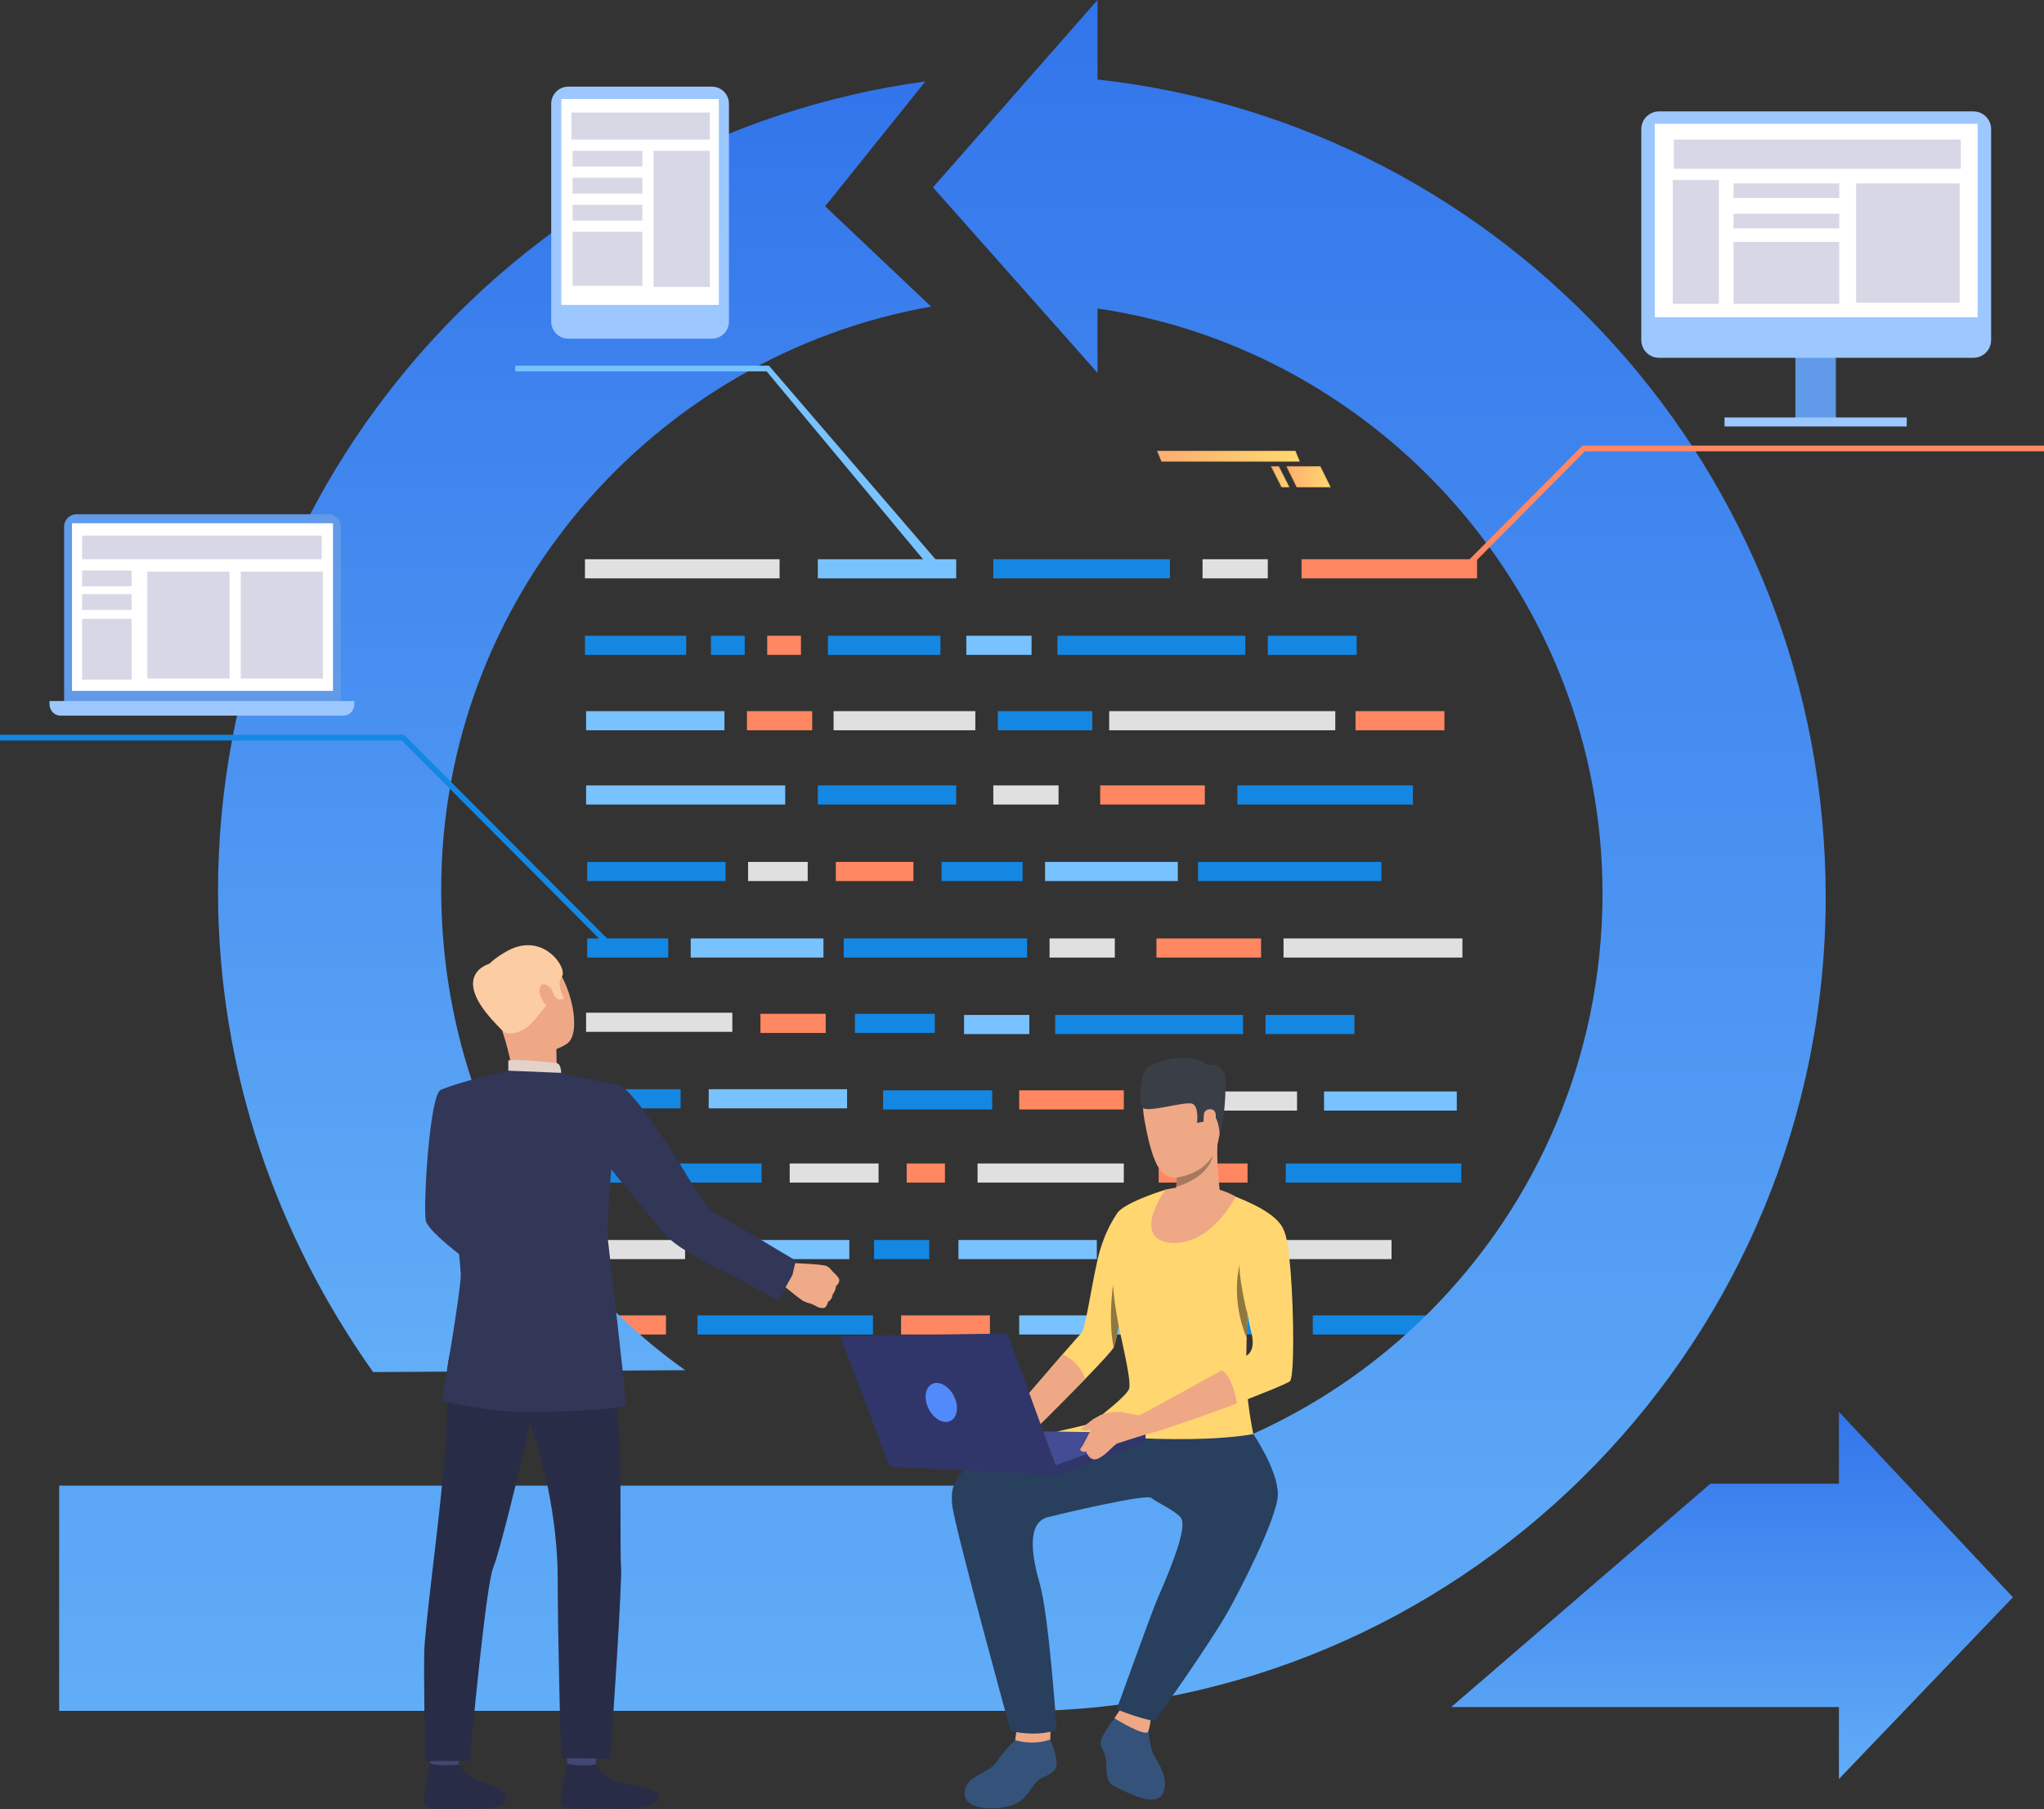 <?xml version="1.0" encoding="UTF-8"?>
<svg width="1817px" height="1608px" viewBox="0 0 1817 1608" version="1.1" xmlns="http://www.w3.org/2000/svg" xmlns:xlink="http://www.w3.org/1999/xlink">
    <rect x="0" y="0" width="1817" height="1608" fill="#333333" stroke="none"/>
    <!-- Generator: Sketch 64 (93537) - https://sketch.com -->
    <title>lean</title>
    <desc>Created with Sketch.</desc>
    <defs>
        <polyline id="path-1" points="9.567 19.245 40.248 19.245 30.857 0.24 0.176 0.24 9.567 19.245"></polyline>
        <linearGradient x1="-0%" y1="49.997%" x2="100.01%" y2="49.997%" id="linearGradient-3">
            <stop stop-color="#FFAD6F" offset="0%"></stop>
            <stop stop-color="#FFD96F" offset="100%"></stop>
        </linearGradient>
        <polyline id="path-4" points="10.09 19.245 17.58 19.245 7.96 0.24 0.47 0.24 10.09 19.245"></polyline>
        <linearGradient x1="-0.001%" y1="49.997%" x2="100.006%" y2="49.997%" id="linearGradient-6">
            <stop stop-color="#FFAD6F" offset="0%"></stop>
            <stop stop-color="#FFD96F" offset="100%"></stop>
        </linearGradient>
        <polyline id="path-7" points="4.354 10.441 127.777 10.441 123.685 0.465 0.262 0.465 4.354 10.441"></polyline>
        <linearGradient x1="0%" y1="50%" x2="100.002%" y2="50%" id="linearGradient-9">
            <stop stop-color="#FFAD6F" offset="0%"></stop>
            <stop stop-color="#FFD96F" offset="100%"></stop>
        </linearGradient>
        <linearGradient x1="50%" y1="0%" x2="50%" y2="100%" id="linearGradient-10">
            <stop stop-color="#3275EB" offset="0%"></stop>
            <stop stop-color="#61ADF7" offset="100%"></stop>
        </linearGradient>
        <linearGradient x1="50%" y1="0%" x2="50%" y2="100%" id="linearGradient-11">
            <stop stop-color="#3275EB" offset="0%"></stop>
            <stop stop-color="#61ADF7" offset="100%"></stop>
        </linearGradient>
        <linearGradient x1="50%" y1="0%" x2="50%" y2="100%" id="linearGradient-12">
            <stop stop-color="#3275EB" offset="0%"></stop>
            <stop stop-color="#61ADF7" offset="100%"></stop>
        </linearGradient>
    </defs>
    <g id="Page-1" stroke="none" stroke-width="1" fill="none" fill-rule="evenodd">
        <g id="lean">
            <g id="lines" transform="translate(520, 400)">
                <polygon id="Fill-11" fill="#E0E0E0" points="0 114 173 114 173 97 0 97"></polygon>
                <polygon id="Fill-12" fill="#E0E0E0" points="221 249 347 249 347 232 221 232"></polygon>
                <polygon id="Fill-12" fill="#E0E0E0" points="503 587 633 587 633 570 503 570"></polygon>
                <polygon id="Fill-13" fill="#1487E3" points="367 249 451 249 451 232 367 232"></polygon>
                <polygon id="Fill-14" fill="#1487E3" points="537 786 621 786 621 769 537 769"></polygon>
                <polygon id="Fill-15" fill="#1487E3" points="1 585 85 585 85 568 1 568"></polygon>
                <polygon id="Fill-16" fill="#E0E0E0" points="466 249 667 249 667 232 466 232"></polygon>
                <polygon id="Fill-16" fill="#E0E0E0" points="621 451 780 451 780 434 621 434"></polygon>
                <polygon id="Fill-17" fill="#E0E0E0" points="1 517 131 517 131 500 1 500"></polygon>
                <polygon id="Fill-18" fill="#E0E0E0" points="349 651 479 651 479 634 349 634"></polygon>
                <polygon id="Fill-19" fill="#E0E0E0" points="182 651 261 651 261 634 182 634"></polygon>
                <polygon id="Fill-20" fill="#1487E3" points="1 651 157 651 157 634 1 634"></polygon>
                <polygon id="Fill-21" fill="#E0E0E0" points="2 719 89 719 89 702 2 702"></polygon>
                <polygon id="Fill-22" fill="#78C2FF" points="207 114 330 114 330 97 207 97"></polygon>
                <polygon id="Fill-23" fill="#1487E3" points="207 315 330 315 330 298 207 298"></polygon>
                <polygon id="Fill-24" fill="#E0E0E0" points="145 383 198 383 198 366 145 366"></polygon>
                <polygon id="Fill-25" fill="#78C2FF" points="94 451 212 451 212 434 94 434"></polygon>
                <polygon id="Fill-26" fill="#1487E3" points="230 451 393 451 393 434 230 434"></polygon>
                <polygon id="Fill-27" fill="#1487E3" points="2 383 125 383 125 366 2 366"></polygon>
                <polygon id="Fill-28" fill="#1487E3" points="2 451 74 451 74 434 2 434"></polygon>
                <polygon id="Fill-25" fill="#78C2FF" points="409 383 527 383 527 366 409 366"></polygon>
                <polygon id="Fill-25" fill="#78C2FF" points="657 587 775 587 775 570 657 570"></polygon>
                <polygon id="Fill-26" fill="#1487E3" points="545 383 708 383 708 366 545 366"></polygon>
                <polygon id="Fill-28" fill="#1487E3" points="317 383 389 383 389 366 317 366"></polygon>
                <polygon id="Fill-29" fill="#FF8761" points="223 383 292 383 292 366 223 366"></polygon>
                <polygon id="Fill-30" fill="#FF8761" points="3 786 72 786 72 769 3 769"></polygon>
                <polygon id="Fill-31" fill="#78C2FF" points="1 249 124 249 124 232 1 232"></polygon>
                <polygon id="Fill-32" fill="#78C2FF" points="110 585 233 585 233 568 110 568"></polygon>
                <polygon id="Fill-33" fill="#78C2FF" points="112 719 235 719 235 702 112 702"></polygon>
                <polygon id="Fill-34" fill="#78C2FF" points="332 719 455 719 455 702 332 702"></polygon>
                <polygon id="Fill-35" fill="#78C2FF" points="1 315 178 315 178 298 1 298"></polygon>
                <polygon id="Fill-36" fill="#78C2FF" points="386 786 509 786 509 769 386 769"></polygon>
                <polygon id="Fill-37" fill="#1487E3" points="363 114 520 114 520 97 363 97"></polygon>
                <polygon id="Fill-38" fill="#1487E3" points="100 786 256 786 256 769 100 769"></polygon>
                <polygon id="Fill-39" fill="#1487E3" points="647 786 803 786 803 769 647 769"></polygon>
                <polygon id="Fill-40" fill="#1487E3" points="623 651 779 651 779 634 623 634"></polygon>
                <polygon id="Fill-41" fill="#1487E3" points="580 315 736 315 736 298 580 298"></polygon>
                <polygon id="Fill-42" fill="#FF8761" points="286 651 320 651 320 634 286 634"></polygon>
                <polygon id="Fill-43" fill="#FF8761" points="637 114 793 114 793 97 637 97"></polygon>
                <polygon id="Fill-44" fill="#FF8761" points="458 315 551 315 551 298 458 298"></polygon>
                <polygon id="Fill-45" fill="#FF8761" points="386 586 479 586 479 569 386 569"></polygon>
                <polygon id="Fill-46" fill="#E0E0E0" points="549 114 607 114 607 97 549 97"></polygon>
                <polygon id="Fill-47" fill="#E0E0E0" points="363 315 421 315 421 298 363 298"></polygon>
                <polygon id="Fill-44" fill="#FF8761" points="508 451 601 451 601 434 508 434"></polygon>
                <polygon id="Fill-47" fill="#E0E0E0" points="413 451 471 451 471 434 413 434"></polygon>
                <polygon id="Fill-48" fill="#1487E3" points="0 182 90 182 90 165 0 165"></polygon>
                <polygon id="Fill-49" fill="#1487E3" points="240 518 311 518 311 501 240 501"></polygon>
                <polygon id="Fill-50" fill="#1487E3" points="112 182 142 182 142 165 112 165"></polygon>
                <polygon id="Fill-51" fill="#E0E0E0" points="477 719 717 719 717 702 477 702"></polygon>
                <polygon id="Fill-52" fill="#FF8761" points="162 182 192 182 192 165 162 165"></polygon>
                <polygon id="Fill-53" fill="#1487E3" points="607 182 686 182 686 165 607 165"></polygon>
                <polygon id="Fill-54" fill="#FF8761" points="685 249 764 249 764 232 685 232"></polygon>
                <polygon id="Fill-55" fill="#FF8761" points="510 651 589 651 589 634 510 634"></polygon>
                <polygon id="Fill-56" fill="#FF8761" points="281 786 360 786 360 769 281 769"></polygon>
                <polygon id="Fill-57" fill="#1487E3" points="420 182 587 182 587 165 420 165"></polygon>
                <polygon id="Fill-58" fill="#1487E3" points="265 586 362 586 362 569 265 569"></polygon>
                <polygon id="Fill-59" fill="#1487E3" points="257 719 306 719 306 702 257 702"></polygon>
                <polygon id="Fill-60" fill="#78C2FF" points="339 182 397 182 397 165 339 165"></polygon>
                <polygon id="Fill-53" fill="#1487E3" points="605 519 684 519 684 502 605 502"></polygon>
                <polygon id="Fill-57" fill="#1487E3" points="418 519 585 519 585 502 418 502"></polygon>
                <polygon id="Fill-60" fill="#78C2FF" points="337 519 395 519 395 502 337 502"></polygon>
                <polygon id="Fill-61" fill="#FF8761" points="144 249 202 249 202 232 144 232"></polygon>
                <polygon id="Fill-62" fill="#FF8761" points="156 518 214 518 214 501 156 501"></polygon>
                <polygon id="Fill-63" fill="#1487E3" points="216 182 316 182 316 165 216 165"></polygon>
                <g id="extra" transform="translate(508, 0)">
                    <g id="Group-67" transform="translate(115, 14)">
                        <mask id="mask-2" fill="white">
                            <use xlink:href="#path-1"></use>
                        </mask>
                        <g id="Clip-66"></g>
                        <polyline id="Fill-65" fill="url(#linearGradient-3)" mask="url(#mask-2)" points="9.567 19.245 40.248 19.245 30.857 0.24 0.176 0.24 9.567 19.245"></polyline>
                    </g>
                    <g id="Group-70" transform="translate(101, 14)">
                        <mask id="mask-5" fill="white">
                            <use xlink:href="#path-4"></use>
                        </mask>
                        <g id="Clip-69"></g>
                        <polyline id="Fill-68" fill="url(#linearGradient-6)" mask="url(#mask-5)" points="10.09 19.245 17.58 19.245 7.96 0.24 0.47 0.24 10.09 19.245"></polyline>
                    </g>
                    <g id="Group-73">
                        <mask id="mask-8" fill="white">
                            <use xlink:href="#path-7"></use>
                        </mask>
                        <g id="Clip-72"></g>
                        <polyline id="Fill-71" fill="url(#linearGradient-9)" mask="url(#mask-8)" points="4.354 10.441 127.777 10.441 123.685 0.465 0.262 0.465 4.354 10.441"></polyline>
                    </g>
                </g>
            </g>
            <g id="Cycle" transform="translate(52, 0)" fill-rule="nonzero">
                <polygon id="Path" fill="url(#linearGradient-10)" points="1582.701 1581 1582.701 1517.087 1238.032 1517.087 1468.372 1318.621 1582.701 1318.621 1582.701 1254.709 1737.381 1419.536"></polygon>
                <path d="M557.101,1217.706 C424.278,1123.519 340.212,967.101 340.212,790.5 C340.212,531.485 528.519,316.2 775.672,272.47 L681.518,183.329 L770.628,72.322 C414.19,121.098 141.818,425.524 141.818,792.182 C141.818,951.964 193.938,1098.29 279.685,1219.388 L557.101,1217.706 C557.101,1219.388 557.101,1217.706 557.101,1217.706 Z" id="Path" fill="url(#linearGradient-11)"></path>
                <path d="M923.627,70.64 L923.627,0 L777.353,166.51 L923.627,331.337 L923.627,274.152 C1175.824,311.154 1372.537,531.485 1372.537,793.864 C1372.537,1084.835 1137.153,1320.303 846.287,1320.303 C819.386,1320.303 0.587,1320.303 0.587,1320.303 L0.587,1520.451 L873.188,1520.451 L873.188,1520.451 C1258.208,1508.678 1570.932,1189.114 1570.932,797.228 C1570.932,418.797 1286.79,111.006 923.627,70.64 Z" id="Path" fill="url(#linearGradient-12)"></path>
            </g>
            <g id="Bas" transform="translate(747, 940)">
                <path d="M273.389,596.199 C273.389,596.199 275.169,610.729 277.529,617.129 C279.889,623.539 292.699,638.319 287.289,652.529 C281.419,667.929 255.799,653.089 245.349,648.389 C234.899,643.679 237.279,635.159 236.169,624.719 C235.049,614.269 229.949,613.989 231.829,606.639 C233.709,599.299 245.139,585.239 245.139,585.239 L273.389,596.199" id="Fill-124" fill="#35527A"></path>
                <path d="M250.079,577.639 C250.079,577.639 243.519,586.819 243.699,587.069 C243.879,587.319 271.789,604.309 273.739,598.799 C275.279,594.419 275.929,588.079 275.929,588.079 L250.079,577.639" id="Fill-125" fill="#EEA886"></path>
                <path d="M155.459,606.469 C155.459,606.469 146.949,613.929 139.299,625.399 C131.649,636.869 111.356,637.479 110.487,653.139 C109.619,668.789 138.079,669.279 153.029,664.179 C167.979,659.079 170.239,643.789 179.269,639.969 C188.309,636.139 192.999,633.049 192.309,625.589 C191.609,618.119 186.609,605.999 186.609,605.999 C186.609,605.999 180.999,607.799 177.689,608.159 C174.389,608.529 163.279,608.659 155.459,606.469" id="Fill-126" fill="#35527A"></path>
                <path d="M257.899,182.279 C257.899,182.279 252.179,216.349 247.559,238.849 C245.689,247.969 243.999,255.199 242.949,257.469 C241.629,260.329 230.879,271.879 217.719,285.419 C194.629,309.189 164.129,339.119 164.129,339.119 L152.199,316.489 C152.199,316.489 179.299,284.719 197.659,263.529 C206.169,253.719 212.799,246.169 214.009,245.089 C217.849,241.649 222.309,207.799 228.569,179.909 C234.839,152.019 247.389,136.609 247.389,136.609 L257.899,182.279" id="Fill-127" fill="#FFD670"></path>
                <path d="M217.719,285.419 C194.629,309.189 164.129,339.119 164.129,339.119 L152.199,316.489 C152.199,316.489 179.299,284.719 197.659,263.529 C203.289,266.289 213.629,272.869 217.719,285.419" id="Fill-128" fill="#EEA886"></path>
                <path d="M156.799,596.039 L155.459,606.469 C155.459,606.469 170.279,611.709 186.609,605.999 L186.939,596.729 L156.799,596.039" id="Fill-129" fill="#EEA886"></path>
                <path d="M367.169,334.519 C368.019,337.549 210.209,334.519 210.209,334.519 C210.209,334.519 253.859,302.739 256.689,294.249 C259.519,285.759 245.579,234.829 243.759,218.259 C242.299,204.999 238.659,145.669 247.389,136.609 C256.529,127.129 289.429,117.209 289.429,117.209 L337.399,118.989 C337.399,118.989 345.319,120.639 350.969,123.269 C356.629,125.899 388.999,137.419 394.249,153.589 C399.509,169.759 361.959,221.749 361.959,221.749 C361.959,221.749 361.889,224.079 361.769,227.909 C361.629,233.019 361.409,240.779 361.219,249.189 C360.969,260.089 360.749,272.089 360.749,280.859 C360.749,301.469 366.319,331.489 367.169,334.519" id="Fill-130" fill="#FFD670"></path>
                <path d="M367.169,334.519 C367.169,334.519 388.639,366.039 388.941,387.569 C389.239,409.089 350.849,481.179 345.039,491.489 C327.569,522.499 279.659,589.369 279.659,589.369 C279.659,589.369 271.399,589.159 245.639,579.159 C245.639,579.159 277.509,490.819 281.549,481.649 C298.679,442.759 308.239,415.169 302.479,408.499 C296.719,401.829 281.019,395.149 276.469,391.209 C271.919,387.269 192.709,406.169 184.409,408.329 C162.909,413.899 172.709,451.299 177.459,468.069 C185.419,496.119 192.369,597.419 192.369,597.419 C192.369,597.419 177.059,603.939 151.419,598.429 C151.419,598.429 101.066,415.519 99.45,397.329 C97.833,379.139 97.039,349.149 221.129,326.349 L367.169,334.519" id="Fill-131" fill="#293F5E"></path>
                <path d="M302.589,12.989 C302.589,12.989 260.959,3.599 270.469,55.999 C279.979,108.399 289.989,112.519 315.109,101.669 C340.229,90.829 337.979,57.259 339.249,40.789 C340.509,24.329 315.879,13.559 302.589,12.989" id="Fill-132" fill="#EEA886"></path>
                <path d="M291.579,130.659 C291.579,130.659 310.019,150.209 339.159,132.439 C339.159,132.439 332.639,90.069 336.069,69.429 C339.499,48.799 298.049,101.409 298.049,101.409 C298.599,101.699 298.959,103.659 299.039,106.469 C299.109,108.839 298.979,111.809 298.599,114.859 C297.749,121.719 295.609,128.969 291.579,130.659" id="Fill-133" fill="#EEA886"></path>
                <path d="M337.219,67.679 C337.219,67.679 336.149,51.169 330.119,50.659 C324.079,50.139 323.159,56.789 323.159,56.789 L317.069,57.939 C317.069,57.939 318.989,43.469 312.969,40.939 C306.949,38.409 273.959,48.909 269.119,44.659 C264.289,40.409 266.559,11.059 275.309,7.039 C284.049,3.019 308.189,-5.981 325.879,5.989 C325.879,5.989 339.659,4.419 341.709,15.549 C343.749,26.679 340.969,59.409 337.219,67.679" id="Fill-134" fill="#3A3F47"></path>
                <path d="M298.599,114.859 C328.669,105.589 330.929,87.489 330.969,87.209 C321.069,104.219 299.039,106.469 299.039,106.469 C299.109,108.839 298.979,111.809 298.599,114.859" id="Fill-135" fill="#A77860"></path>
                <path d="M351.469,123.499 C351.469,123.499 329.449,167.329 293.879,164.499 C258.309,161.669 287.819,117.609 289.429,117.209 C291.209,116.759 325.909,108.109 351.469,123.499" id="Fill-136" fill="#EEA886"></path>
                <path d="M192.149,332.299 C192.149,332.299 301.139,345.729 367.169,334.519 L240.999,318.749 C240.999,318.749 240.259,321.969 192.149,332.299" id="Fill-137" fill="#FFD670"></path>
                <path d="M273.669,313.789 L265.549,317.899 C265.549,317.899 267.399,330.799 271.849,334.709 L280.959,332.379 C280.959,332.379 279.059,318.239 273.669,313.789" id="Fill-138" fill="#EEA886"></path>
                <path d="M399.779,287.379 C398.159,289.259 376.729,297.879 352.529,307.199 C319.459,319.939 282.159,331.989 282.159,331.989 L273.669,313.789 C273.669,313.789 312.729,292.569 339.129,277.679 C351.589,270.649 361.229,265.029 362.599,263.729 C366.839,259.689 367.939,253.209 364.819,241.909 C361.699,230.599 354.509,178.649 353.699,172.579 C352.899,166.519 355.719,150.349 370.879,149.539 C386.039,148.729 393.759,153.009 393.759,153.009 C393.759,153.009 397.559,154.599 400.389,191.379 C403.219,228.159 403.619,282.929 399.779,287.379" id="Fill-139" fill="#FFD670"></path>
                <path d="M361.769,227.909 L361.769,227.909 C361.629,233.019 361.409,240.779 361.219,249.189 C346.419,212.929 354.969,183.989 355.119,183.499 C353.519,193.339 361.659,227.429 361.769,227.909" id="Fill-140" fill="#8F773F"></path>
                <path d="M247.559,238.849 L247.559,238.849 C245.689,247.969 243.999,255.199 242.949,257.469 C237.899,233.009 242.439,201.699 242.439,201.699 C243.129,216.659 247.559,238.849 247.559,238.849" id="Fill-141" fill="#8F773F"></path>
                <path d="M352.529,307.199 L352.529,307.199 C319.459,319.939 280.959,332.379 280.959,332.379 L273.669,313.789 C273.669,313.789 312.729,292.569 339.129,277.679 C339.129,277.679 348.729,282.359 352.529,307.199" id="Fill-142" fill="#EEA886"></path>
                <polyline id="Fill-143" fill="#444C94" points="271.319 333.459 116.409 331.179 194.619 370.899 271.319 333.459"></polyline>
                <polyline id="Fill-144" fill="#303669" points="194.619 370.899 271.319 341.189 271.319 333.459 188.559 363.319 194.619 370.899"></polyline>
                <path d="M267.299,318.179 C267.299,318.179 257.629,316.679 250.939,315.119 C245.759,313.919 232.889,315.579 229.619,318.899 C226.339,322.219 215.909,345.359 213.939,346.779 C211.969,348.189 214.949,351.459 218.419,349.809 C218.419,349.809 221.589,359.939 229.439,356.149 C237.289,352.359 242.609,344.079 246.719,342.619 C250.829,341.169 274.749,333.809 274.749,333.809 C274.749,333.809 273.469,315.719 267.299,318.179" id="Fill-145" fill="#EEA886"></path>
                <path d="M231.979,317.379 C231.979,317.379 225.759,320.379 224.139,321.719 C222.519,323.059 215.939,327.979 214.349,329.139 C212.749,330.299 216.749,333.589 228.509,328.499 C240.269,323.409 231.979,317.379 231.979,317.379" id="Fill-146" fill="#EEA886"></path>
                <polyline id="Fill-147" fill="#303669" points="194.619 370.899 148.539 245.089 0 247.509 43.914 363.449 194.619 370.899"></polyline>
                <path d="M101.014,300.739 C105.547,309.809 104.178,319.669 97.956,322.789 C91.734,325.899 83.016,321.079 78.483,312.009 C73.951,302.949 75.319,293.079 81.541,289.969 C87.763,286.859 96.481,291.679 101.014,300.739" id="Fill-148" fill="#518AFA"></path>
                <path d="M323.289,49.789 C323.829,45.169 332.969,43.479 333.709,50.409 C334.439,57.339 329.559,69.499 326.089,68.309 C322.619,67.109 322.529,56.169 323.289,49.789" id="Fill-149" fill="#EEA886"></path>
            </g>
            <g id="Customer" transform="translate(377, 840)">
                <path d="M41.136,160.427 C41.136,160.427 35.725,236.307 50.551,245.387 C59.838,251.077 96.869,270.267 95.771,273.857 C94.672,277.457 74.862,305.877 74.862,305.877 C74.862,305.877 3.732,259.037 1.439,244.277 C-0.801,229.857 4.94,133.177 14.716,128.727 C22.039,125.387 25.905,128.147 35.133,134.997 C48.084,144.617 41.136,160.427 41.136,160.427" id="Fill-175" fill="#323657"></path>
                <path d="M170.771,182.097 L177.039,179.777 C177.039,179.777 169.221,161.417 165.809,161.867 C161.877,162.387 156.971,163.677 156.971,163.677 L170.771,182.097" id="Fill-176" fill="#EAD8CF"></path>
                <path d="M172.202,185.257 C171.4,184.667 158.876,160.637 158.876,160.637 L132.116,164.267 L146.576,192.727 L172.202,185.257" id="Fill-177" fill="#DA9B5B"></path>
                <path d="M32.866,712.607 C32.866,712.607 30.654,727.957 30.378,730.267 C30.102,732.577 5.773,728.907 5.773,728.907 L3.803,710.627 C3.803,710.627 29.825,710.437 32.866,712.607" id="Fill-178" fill="#424773"></path>
                <path d="M30.637,728.317 C30.637,728.317 38.345,737.567 45.8,741.597 C53.256,745.627 64.972,747.227 69.38,751.397 C72.562,754.417 80.971,767.387 50.007,767.127 C19.043,766.857 4.114,768.957 0.796,763.987 C-2.521,759.007 5.597,727.277 5.597,727.277 C5.597,727.277 12.93,729.917 30.637,728.317" id="Fill-179" fill="#292C47"></path>
                <path d="M154.625,712.607 C154.625,712.607 152.413,727.957 152.136,730.267 C151.86,732.577 127.531,728.907 127.531,728.907 L125.561,710.627 C125.561,710.627 151.583,710.437 154.625,712.607" id="Fill-180" fill="#424773"></path>
                <path d="M152.395,728.317 C152.395,728.317 160.104,737.567 167.559,741.597 C175.014,745.627 202.449,748.947 206.857,753.117 C210.04,756.127 215.333,768.257 171.765,767.127 C140.812,766.317 125.872,768.957 122.555,763.987 C119.237,759.007 127.355,727.277 127.355,727.277 C127.355,727.277 134.264,730.097 152.395,728.317" id="Fill-181" fill="#292C47"></path>
                <path d="M41.594,318.117 C41.594,318.117 18.734,354.437 20.439,387.267 C22.145,420.097 18.402,455.167 14.968,489.457 C11.14,527.697 0.711,607.257 0.143,627.717 C-0.426,648.167 0.889,725.117 0.889,725.117 L40.543,724.827 C40.543,724.827 54.616,569.357 61.438,553.207 C68.259,537.067 96.26,420.267 97.397,407.347 C98.534,394.437 41.594,318.117 41.594,318.117" id="Fill-182" fill="#292C47"></path>
                <path d="M161.933,323.037 C161.933,323.037 170.962,412.287 173.236,432.377 C175.51,452.477 173.953,539.537 175.089,552.097 C176.227,564.657 167.491,697.487 165.337,722.787 L121.758,722.507 C121.758,722.507 118.751,615.057 118.751,562.847 C118.751,510.647 105.355,449.867 90.007,415.427 C74.658,380.977 39.524,380.167 30.09,316.257 C30.09,316.257 149.158,302.767 161.933,323.037" id="Fill-183" fill="#292C47"></path>
                <path d="M65.744,11.887 C65.744,11.887 92.981,-6.303 112.108,13.187 C131.236,32.677 140.635,78.497 126.899,87.647 C113.164,96.787 89.861,99.187 78.802,86.787 C67.743,74.377 55.938,55.447 53.033,41.627 C50.129,27.797 58.837,17.707 65.744,11.887" id="Fill-184" fill="#EEA886"></path>
                <path d="M117.639,90.737 C117.639,90.737 117.282,109.877 119.393,113.957 C121.503,118.037 79.641,118.147 79.641,118.147 C79.641,118.147 76.242,95.947 69.799,77.187 C63.356,58.437 117.639,90.737 117.639,90.737" id="Fill-185" fill="#EEA886"></path>
                <path d="M70.847,76.887 C70.847,76.887 74.752,80.857 85.808,76.357 C96.863,71.847 107.269,53.277 111.666,50.467 C116.064,47.667 115.446,44.837 115.446,44.837 L119.48,48.517 L124.647,47.637 C124.647,47.637 116.784,35.067 122.476,27.847 C128.168,20.627 104.785,-14.663 71.002,6.877 C71.002,6.877 44.563,21.337 49.38,37.177 C54.198,53.017 62.632,70.367 70.847,76.887" id="Fill-186" fill="#FCCCA2"></path>
                <path d="M121.877,113.467 C121.877,113.467 121.745,105.667 118.211,104.917 C114.677,104.177 79.2,100.757 74.862,102.467 L74.862,111.547 C74.862,111.547 83.22,116.697 121.877,113.467" id="Fill-187" fill="#E2D2CA"></path>
                <path d="M113.308,39.167 C112.028,36.627 103.353,30.537 102.671,39.407 C101.989,48.277 111.2,57.827 114.654,56.007 C118.109,54.187 116.551,45.627 113.308,39.167" id="Fill-188" fill="#EEA886"></path>
                <path d="M262.676,205.587 C262.66,205.587 262.642,205.577 262.618,205.587 C262.861,205.697 262.896,205.707 262.676,205.587" id="Fill-189" fill="#323657"></path>
                <path d="M173.695,124.267 C148.45,119.837 121.877,113.467 121.877,113.467 L74.861,111.547 C74.861,111.547 31.71,121.047 14.716,128.727 C13.104,129.447 13.097,167.217 8.673,177.127 L22.763,206.847 C22.763,206.847 30.902,265.727 32.59,291.917 C33.366,303.937 15.805,404.637 15.805,404.637 C15.805,404.637 34.622,410.177 66.71,413.717 C98.799,417.247 178.974,412.437 179.479,408.647 C179.986,404.857 163.952,267.527 163.242,260.407 C162.153,249.497 166.395,199.057 166.395,199.057 C172.44,207.177 201.186,242.487 217.251,259.937 C226.703,270.197 261.455,288.027 269.513,291.627 C286.933,299.407 314.841,317.277 315.865,315.407 C316.682,314.287 335.421,282.597 333.225,281.857 C331.303,281.217 272.925,245.517 256.262,236.677 C250.166,233.447 226.425,192.727 226.425,192.727 C226.425,192.727 187.622,130.527 173.695,124.267" id="Fill-190" fill="#323657"></path>
                <path d="M57.87,16.577 C57.87,16.577 18.913,27.027 69.269,75.377 L57.87,16.577" id="Fill-191" fill="#FCCCA2"></path>
                <path d="M355.394,322.457 C355.394,322.457 351.965,322.537 350.448,321.847 C350.448,321.847 347.784,320.377 345.826,319.437 C345.204,319.147 344.656,318.897 344.285,318.777 C342.736,318.277 339.188,317.647 335.807,315.397 C332.429,313.157 321.296,304.017 321.296,304.017 L327.4,293.147 L329.861,282.617 C329.861,282.617 354.486,283.467 357.877,285.187 C358.208,285.357 358.528,285.537 358.814,285.737 C361.544,287.477 362.842,289.917 364.171,290.997 C364.656,291.387 369.214,295.677 369.096,297.547 C368.935,300.137 367.773,301.867 366.23,302.747 C366.23,302.747 365.691,307.807 363.252,310.207 C363.252,310.207 362.905,314.887 359.021,317.007 C359.021,317.007 358.136,321.717 355.394,322.457" id="Fill-192" fill="#EFAA88"></path>
            </g>
            <g id="pc" transform="translate(1306, 99)">
                <polygon id="Fill-89" fill="#609AE8" points="290 276 326 276 326 166 290 166"></polygon>
                <path d="M448.184,219 L168.816,219 C160.079,219 153,211.931 153,203.21 L153,15.79 C153,7.07 160.079,0 168.816,0 L448.184,0 C456.921,0 464,7.07 464,15.79 L464,203.21 C464,211.931 456.921,219 448.184,219" id="Fill-90" fill="#9CC7FF"></path>
                <polygon id="Fill-91" fill="#FFFFFF" points="165 183 452 183 452 11 165 11"></polygon>
                <polygon id="Fill-92" fill="#9CC7FF" points="227 280 389 280 389 272 227 272"></polygon>
                <polygon id="Fill-93" fill="#D7D7E6" points="344 170 436 170 436 64 344 64"></polygon>
                <polygon id="Fill-94" fill="#D7D7E6" points="235 77 329 77 329 64 235 64"></polygon>
                <polygon id="Fill-95" fill="#D7D7E6" points="235 104 329 104 329 91 235 91"></polygon>
                <polygon id="Fill-96" fill="#D7D7E6" points="235 171 329 171 329 116 235 116"></polygon>
                <polygon id="Fill-97" fill="#D7D7E6" points="181 171 222 171 222 61 181 61"></polygon>
                <polygon id="Fill-98" fill="#D7D7E6" points="182 51 437 51 437 25 182 25"></polygon>
                <polyline id="Fill-81" fill="#FF8761" points="3.579 402 102.916 302.096 511 302.096 511 297 100.811 297 0 398.397 3.579 402"></polyline>
            </g>
            <g id="tablet" transform="translate(458, 77)">
                <path d="M47.145,224 L174.856,224 C183.22,224 190,217.2 190,208.813 L190,15.188 C190,6.8 183.22,0 174.856,0 L47.145,0 C38.781,0 32,6.8 32,15.188 L32,208.813 C32,217.2 38.781,224 47.145,224" id="Fill-99" fill="#9CC7FF"></path>
                <polygon id="Fill-100" fill="#FFFFFF" points="41 194 181 194 181 11 41 11"></polygon>
                <polygon id="Fill-101" fill="#D7D7E6" points="50 47 173 47 173 23 50 23"></polygon>
                <polygon id="Fill-102" fill="#D7D7E6" points="123 178 173 178 173 57 123 57"></polygon>
                <polygon id="Fill-103" fill="#D7D7E6" points="51 71 113 71 113 57 51 57"></polygon>
                <polygon id="Fill-104" fill="#D7D7E6" points="51 95 113 95 113 81 51 81"></polygon>
                <polygon id="Fill-105" fill="#D7D7E6" points="51 119 113 119 113 105 51 105"></polygon>
                <polygon id="Fill-106" fill="#D7D7E6" points="51 177 113 177 113 129 51 129"></polygon>
                <polygon id="Fill-85" fill="#78C2FF" points="377 424 225.595 248 0 248 0 253.043 223.494 253.043 370 429"></polygon>
            </g>
            <g id="laptop" transform="translate(0, 457)">
                <path d="M57,167 L303,167 L303,11.081 C303,4.961 298.037,0 291.917,0 L68.083,0 C61.962,0 57,4.961 57,11.081 L57,167" id="Fill-107" fill="#609AE8"></path>
                <polygon id="Fill-108" fill="#FFFFFF" points="64 157 296 157 296 8 64 8"></polygon>
                <path d="M44,166 L315,166 L315,168.745 C315,174.409 310.645,179 305.273,179 L53.728,179 C48.355,179 44,174.409 44,168.745 L44,166" id="Fill-109" fill="#9CC7FF"></path>
                <polygon id="Fill-110" fill="#D7D7E6" points="73 40 286 40 286 19 73 19"></polygon>
                <polygon id="Fill-111" fill="#D7D7E6" points="214 146 287 146 287 51 214 51"></polygon>
                <polygon id="Fill-112" fill="#D7D7E6" points="131 146 204 146 204 51 131 51"></polygon>
                <polygon id="Fill-113" fill="#D7D7E6" points="73 64 117 64 117 50 73 50"></polygon>
                <polygon id="Fill-114" fill="#D7D7E6" points="73 85 117 85 117 71 73 71"></polygon>
                <polygon id="Fill-115" fill="#D7D7E6" points="73 147 117 147 117 93 73 93"></polygon>
                <polyline id="Fill-84" fill="#1487E3" points="545.418 390 549 386.407 359.205 196 0 196 0 201.082 357.105 201.082 545.418 390"></polyline>
            </g>
        </g>
    </g>
</svg>